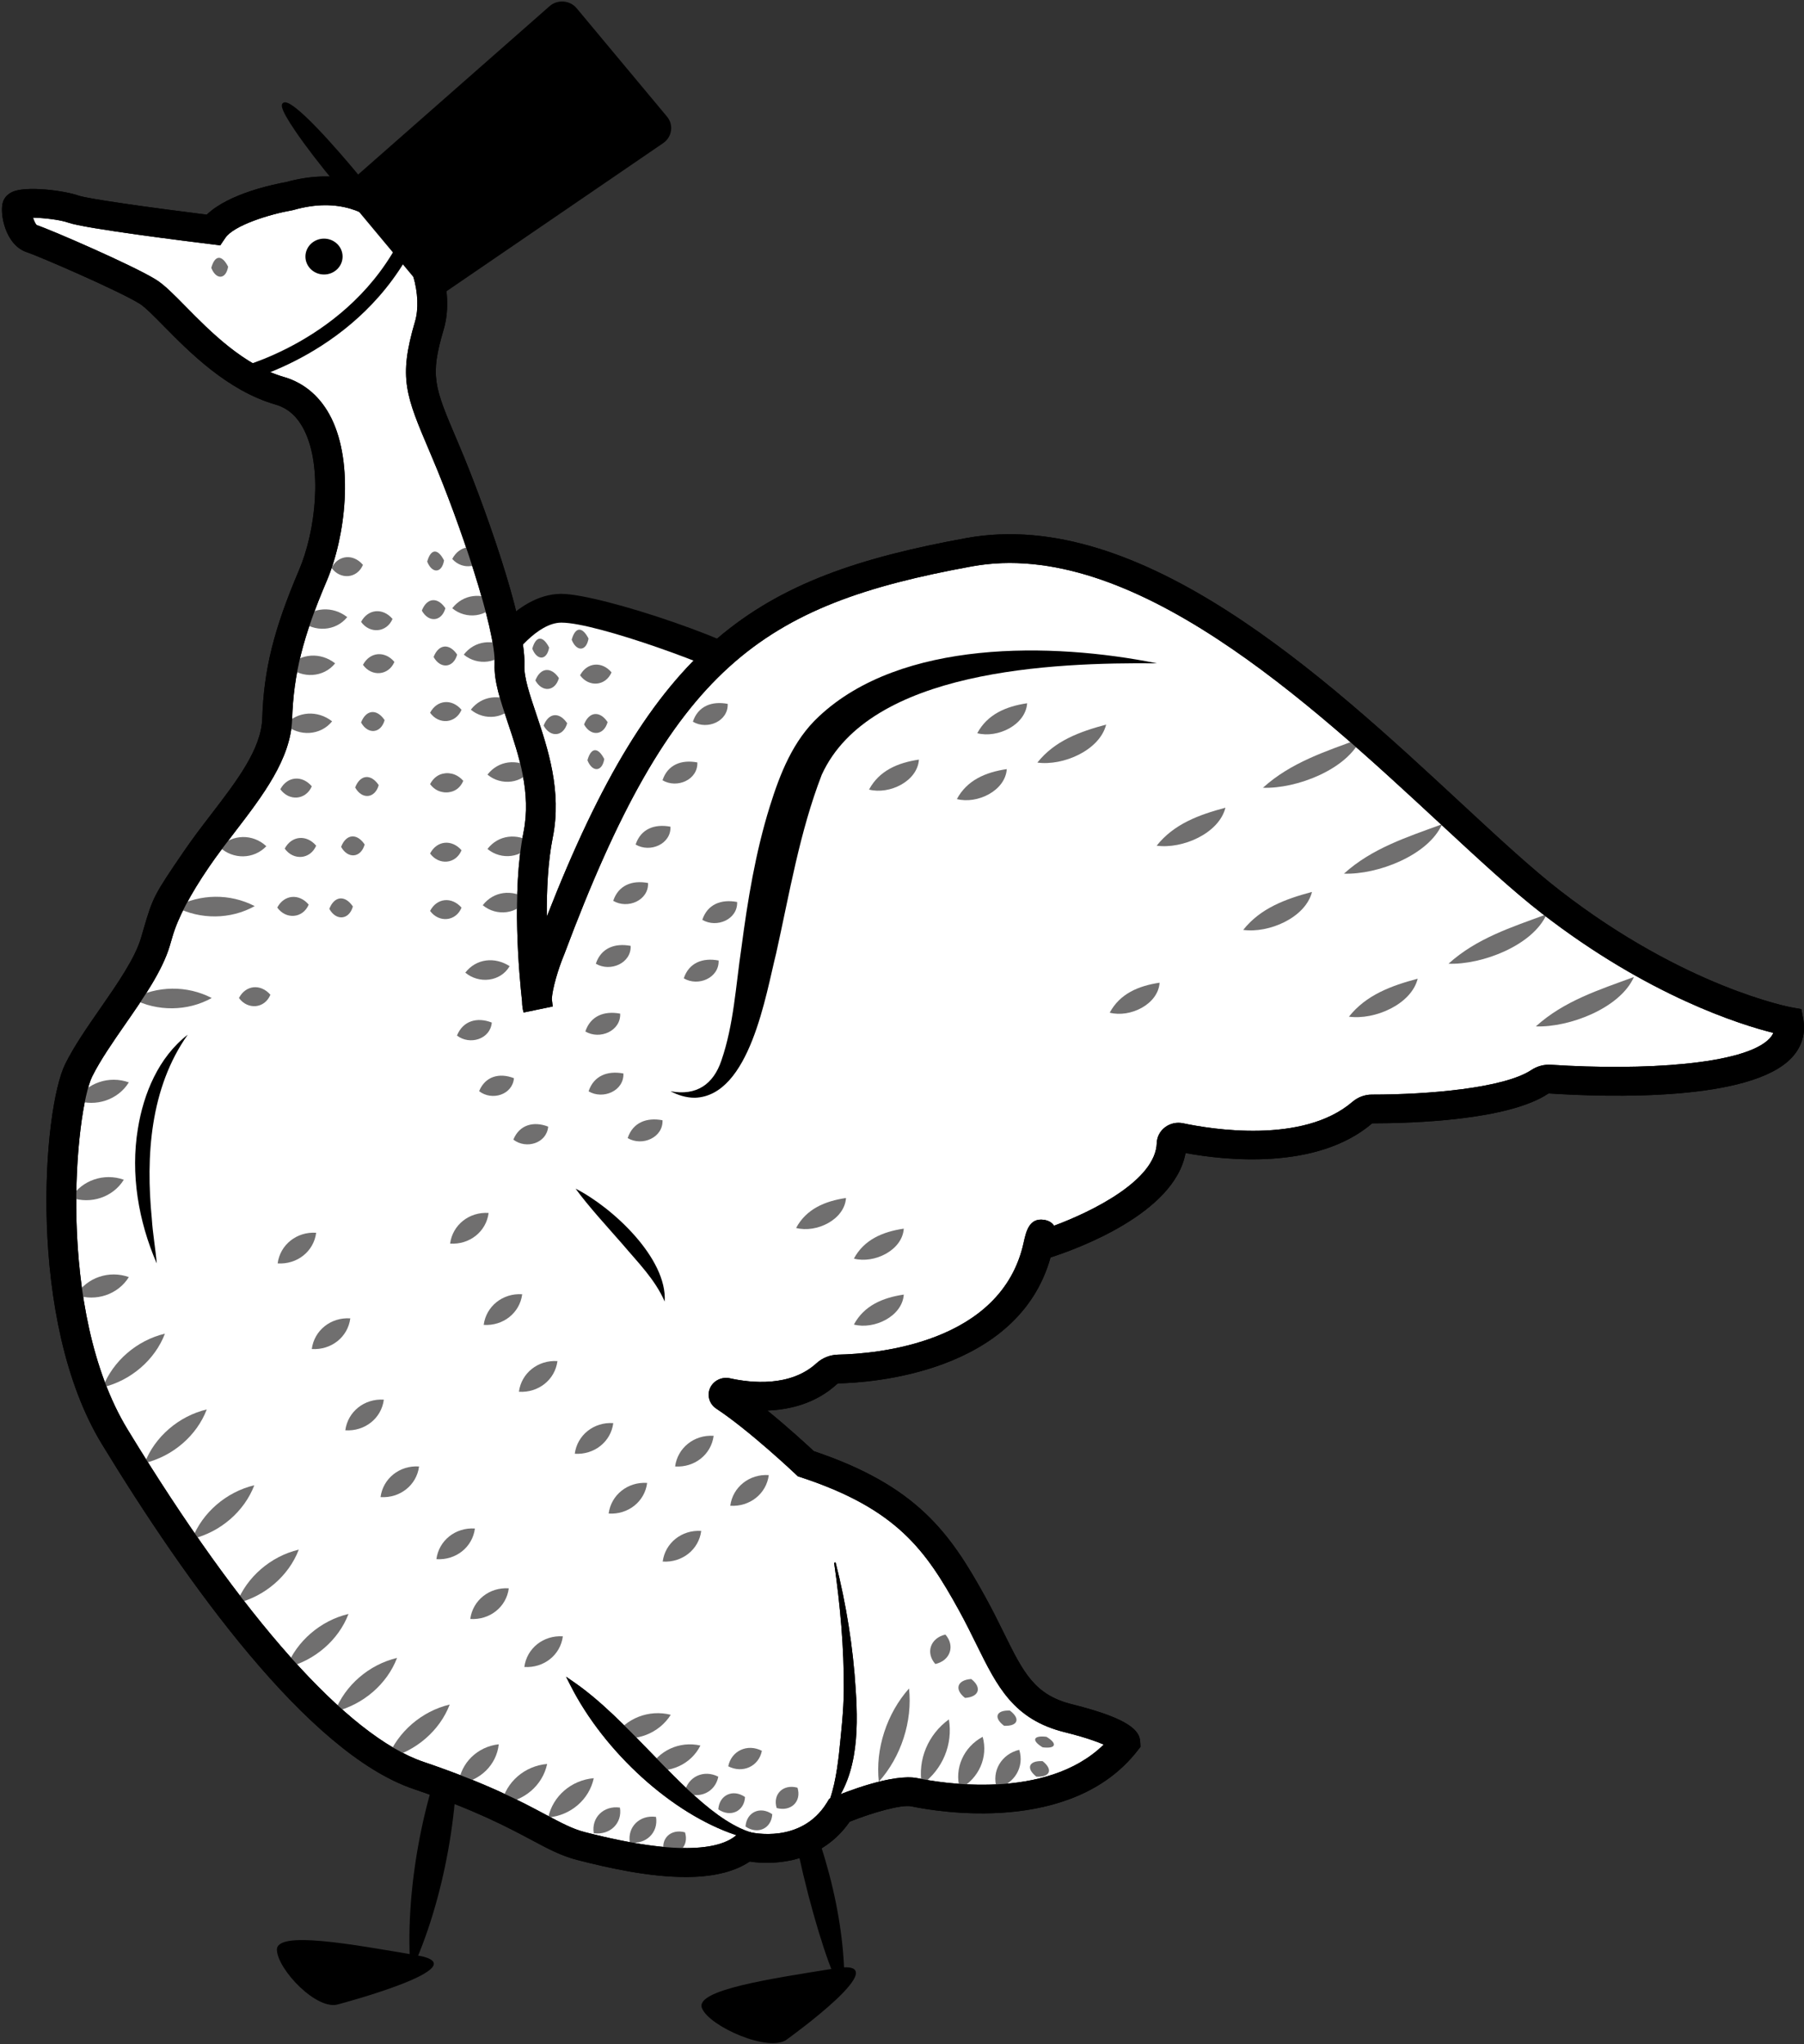 <svg width="828" height="938" viewBox="0 0 828 938" fill="none" xmlns="http://www.w3.org/2000/svg">
<rect x="0" y="0" width="828" height="938" fill="#333333" stroke="none"/>
<g clip-path="url(#clip0_638_76)">
<path d="M387.54 911.103C385.192 924.307 360.769 843.166 361.247 811.717C377.279 839.073 387.951 879.654 387.54 911.103Z" fill="black"/>
<path d="M188.507 905.161C185.52 869.773 193.82 823.315 209.122 790.986C212.178 826.374 203.74 872.788 188.507 905.161Z" fill="black"/>
<path d="M224.948 304.512C224.948 304.512 239.52 279.292 257.466 279.137C275.413 278.983 342.776 303.148 348.454 310.696C354.133 318.245 280.932 491.795 280.932 491.795L201.665 482.882L224.948 304.512Z" fill="white"/>
<path d="M285.31 498.926L194.026 488.648L218.335 302.399L218.973 301.277C220.661 298.35 236.099 272.711 257.398 272.513C257.466 272.513 257.535 272.513 257.603 272.513C275.846 272.513 346.014 296.193 353.996 306.779C356.937 310.696 359.742 314.393 323.21 406.406C305.788 450.289 287.454 493.82 287.271 494.26L285.31 498.904V498.926ZM209.327 477.072L276.553 484.643C307.567 410.896 339.606 329.336 341.818 313.777C331.169 306.735 274.022 285.718 257.717 285.718C257.649 285.718 257.603 285.718 257.535 285.718C246.771 285.828 235.552 300.265 231.561 306.647L209.327 477.072Z" fill="black"/>
<path d="M97.701 105.476C97.701 105.476 40.919 98.522 33.736 95.947C26.553 93.372 8.675 92.096 7.876 94.671C7.078 97.245 8.948 107.699 14.535 109.504C20.122 111.308 57.429 127.396 67.828 133.844C78.227 140.292 99.047 170.816 128.373 179.311C157.699 187.806 154.757 237.961 143.56 264.194C132.364 290.427 127.917 308.275 127.21 329.886C126.503 351.497 105.181 372.25 90.245 394.104C75.308 415.979 76.653 414.174 71.317 432.177C65.981 450.179 45.457 472.318 36.131 491.09C26.804 509.863 18.799 603.769 52.663 659.337C86.527 714.906 143.56 798.248 192.087 814.71C240.591 831.171 250.739 843.011 266.725 847.127C282.71 851.242 325.377 861.784 342.434 847.127C342.434 847.127 370.688 854.323 385.351 830.665C385.351 830.665 409.866 820.366 419.74 822.435C429.614 824.503 488.517 835.287 516.497 799.547C516.497 799.547 516.224 794.925 490.364 788.477C464.504 782.029 461.311 763.256 446.124 735.747C430.937 708.238 416.798 687.133 369.89 671.684C369.89 671.684 348.546 651.459 332.628 640.939C331.557 640.235 332.286 638.628 333.541 638.914C344.965 641.445 365.238 643.36 379.445 630.354C380.927 629.011 382.866 628.241 384.895 628.197C400.334 627.889 465.12 623.421 476.499 571.616C479.121 559.71 478.095 571.352 478.095 571.352C478.095 571.352 536.816 553.746 537.751 524.674C537.819 522.803 539.643 521.439 541.536 521.857C555.127 524.74 600.028 532.156 625.227 510.545C626.458 509.489 627.986 508.873 629.628 508.873C641.144 508.873 688.941 508.168 706.66 496.46C708.074 495.514 709.738 495.052 711.472 495.162C729.327 496.328 826.974 501.236 820.908 468.731C820.908 468.731 771.332 459.994 711.882 413.932C652.432 367.893 543.406 235.408 444.779 253.41C346.151 271.412 303.325 299.89 252.495 435.72C252.495 435.72 244.445 455.108 246.862 462.679C246.862 462.679 240.591 414.967 246.999 383.056C253.407 351.167 233.134 322.514 233.841 305.018C234.548 287.522 216.966 236.42 204.88 207.943C192.794 179.465 189.784 173.985 197.059 149.293C204.333 124.601 181.506 76.118 132.911 89.961C132.911 89.961 105.022 94.759 97.724 105.476H97.701Z" fill="white"/>
<path d="M314.545 861.322C298.149 861.322 279.837 857.339 264.946 853.509C257.626 851.639 251.537 848.382 243.83 844.266C232.952 838.478 218.061 830.534 189.807 820.938C141.234 804.455 85.205 725.778 46.757 662.683C12.164 605.882 19.62 509.027 29.951 488.23C34.055 479.955 40.19 471.152 46.096 462.635C53.872 451.433 61.922 439.835 64.727 430.372L65.958 426.147C70.177 411.732 70.679 410.72 84.521 390.473C88.42 384.773 92.73 379.139 96.926 373.681C108.739 358.276 119.912 343.729 120.369 329.666C121.098 307.175 125.682 288.754 137.221 261.685C144.997 243.463 148.075 214.501 139.729 197.6C136.582 191.217 132.227 187.3 126.389 185.627C104.292 179.223 86.824 161.463 75.262 149.733C70.815 145.2 66.597 140.93 64.134 139.39C54.214 133.25 17.158 117.294 12.369 115.754C2.426 112.563 -0.265 97.862 1.332 92.778C1.947 90.775 3.452 89.125 5.528 88.135C11.821 85.12 29.609 87.452 36.13 89.785C40.007 91.172 68.375 95.199 94.897 98.5C105.044 88.729 126.001 84.503 131.337 83.557C152.454 77.659 171.951 81.951 186.295 95.661C201.277 109.988 208.757 133.844 203.649 151.142C197.287 172.731 199.202 177.243 209.92 202.397L211.22 205.478C220.797 228.058 241.526 284.551 240.683 305.304C240.455 310.828 243.077 318.574 246.087 327.553C251.4 343.333 257.991 362.963 253.704 384.333C251.492 395.314 250.876 408.387 250.967 420.645C300.315 294.388 345.627 264.788 443.501 246.918C523.566 232.305 608.238 310.762 670.037 368.047C687.778 384.487 703.102 398.703 716.146 408.783C773.339 453.084 821.638 462.151 822.139 462.239L826.791 463.075L827.635 467.565C828.867 474.167 827.065 480.285 822.436 485.281C803.691 505.484 738.243 503.547 710.993 501.764C710.833 501.764 710.651 501.852 710.514 501.918C692.042 514.133 648.054 515.475 629.81 515.475C604.338 537.284 561.786 532.377 544.136 529.12C539.05 557.069 493.716 573.311 482.177 577.03C467.24 630.376 398.874 634.513 385.032 634.799C384.69 634.799 384.371 634.931 384.143 635.151C374.565 643.91 362.821 646.881 352.217 647.278C361.84 655.112 370.506 663.079 373.539 665.918C421.108 681.917 436.159 703.705 452.144 732.622C455.428 738.564 458.187 744.154 460.627 749.106C469.749 767.592 474.766 777.76 492.074 782.073C519.12 788.807 523.042 794.485 523.316 799.173L523.452 801.594L521.947 803.53C491.846 841.977 430.321 831.414 418.28 828.905C413.811 827.959 400.562 831.722 389.98 835.947C377.347 854.28 356.276 856.15 344.122 854.236C336.368 859.429 325.924 861.344 314.545 861.344V861.322ZM16.884 103.298C23.634 105.542 60.941 121.74 71.522 128.276C75.399 130.675 79.732 135.076 85.205 140.644C96.402 152.022 111.726 167.603 130.334 172.995C139.82 175.746 147.346 182.282 152.112 191.944C162.442 212.895 158.679 246.126 149.9 266.725C139.045 292.188 134.735 309.353 134.074 330.106C133.481 348.284 120.505 365.208 107.963 381.56C103.904 386.864 99.685 392.343 95.991 397.757C87.28 410.507 81.678 421.166 79.184 429.734L77.93 434.003C74.532 445.469 65.867 457.948 57.498 469.986C51.865 478.106 46.028 486.513 42.333 493.952C34.671 509.379 25.321 601.37 58.593 655.993C111.293 742.504 159.523 796.664 194.368 808.482C223.694 818.429 239.178 826.682 250.465 832.712C257.626 836.52 262.802 839.292 268.503 840.745C313.701 852.387 331.192 847.963 337.896 842.197L340.633 839.843L344.19 840.745C345.125 840.965 367.724 846.269 379.491 827.276L380.608 825.45L382.615 824.614C387.039 822.743 409.752 813.61 421.176 815.987C431.187 818.077 480.056 826.572 506.577 800.559C503.385 799.151 497.912 797.192 488.653 794.881C465.142 789.027 457.708 773.93 448.267 754.806C445.782 749.766 443.205 744.528 440.081 738.851C424.962 711.473 411.758 692.459 367.678 677.934L366.196 677.45L365.078 676.393C364.873 676.195 343.962 656.433 328.752 646.397C325.582 644.307 324.396 640.323 325.924 636.912C327.475 633.523 331.306 631.652 335.068 632.489C344.714 634.623 362.73 636.56 374.747 625.578C377.461 623.091 381.018 621.683 384.758 621.617C402.135 621.265 459.67 616.489 469.817 570.274C470.935 565.168 472.349 558.786 479.099 559.754C481.425 560.084 482.884 561.096 483.796 562.461C501.492 555.881 530.385 541.598 530.932 524.52C531.023 521.659 532.414 519.018 534.763 517.258C537.112 515.497 540.122 514.837 543.041 515.453C555.492 518.094 597.907 525.202 620.711 505.638C623.22 503.481 626.39 502.293 629.651 502.293C629.673 502.293 629.696 502.293 629.719 502.293C655.602 502.293 690.241 499.344 702.806 491.047C705.542 489.242 708.689 488.384 711.928 488.604C753.75 491.333 800.977 488.648 812.265 476.478C813.018 475.664 813.565 474.827 813.907 473.969C798.879 470.228 756.646 457.089 707.618 419.104C694.118 408.651 678.588 394.258 660.596 377.576C600.94 322.294 519.211 246.566 446.078 259.903C349.047 277.619 308.388 305.832 258.971 437.965L258.88 438.185C256.098 444.875 253.544 453.7 253.27 458.366C253.498 460.544 253.681 461.799 253.681 461.865L240.341 464.616C239.862 463.119 239.656 461.425 239.634 459.598C238.265 447.318 234.776 409.355 240.295 381.824C243.898 363.8 238.151 346.722 233.089 331.647C229.668 321.457 226.704 312.676 227.023 304.798C227.684 288.776 210.604 238.863 198.564 210.496L197.264 207.415C186.181 181.358 182.829 173.501 190.491 147.533C193.798 136.309 189.533 117.338 176.672 105.036C169.101 97.796 155.692 90.401 134.849 96.321L134.119 96.497C123.721 98.302 107.347 103.408 103.448 109.13L101.099 112.585L96.858 112.057C87.257 110.89 38.913 104.882 31.364 102.175C27.556 100.811 20.008 99.975 15.174 99.886C15.63 101.383 16.291 102.814 16.907 103.32L16.884 103.298Z" fill="black"/>
<path d="M264.216 545.471C281.182 554.098 306.313 577.448 305.081 597.255C300.611 587.043 292.881 579.429 285.766 571C279.221 563.495 269.986 553.482 264.193 545.471H264.216Z" fill="black"/>
<path d="M86.162 474.806C68.877 499.278 66.87 530.551 69.675 559.204C70.086 565.894 71.385 573.047 71.933 579.759C63.564 560.481 59.824 538.693 63.29 517.918C65.867 501.897 72.754 485.171 86.162 474.806Z" fill="black"/>
<path d="M262.802 772.852C294.683 794.837 323.735 842.748 352.924 843.43C347.839 843.298 342.753 842.418 337.896 840.943C306.905 830.6 277.055 800.978 262.802 772.852Z" fill="black"/>
<path d="M352.901 844.552C347.839 844.42 342.685 843.584 337.577 841.999C308.525 832.316 277.374 804.081 261.799 773.336L259.815 769.419L263.487 771.95C275.641 780.335 287.408 792.483 298.787 804.235C317.555 823.623 335.296 841.911 352.97 842.33L352.924 844.53L352.901 844.552ZM266.086 776.615C281.114 803.575 307.84 827.915 333.609 838.214C321.591 831.018 309.574 818.628 297.1 805.753C287.043 795.366 276.667 784.67 266.063 776.615H266.086Z" fill="black"/>
<path d="M383.527 716.975C388.407 736.188 391.554 755.752 392.763 775.537C394.04 794.881 393.766 817.967 378.692 832.756L378.145 832.36C382.546 823.447 384.006 814.05 385.1 804.543C386.081 794.97 387.198 785.33 387.29 775.647C387.426 756.104 385.625 736.474 382.843 717.085L383.504 716.953L383.527 716.975Z" fill="black"/>
<path d="M148.714 125.965C153.424 125.965 157.243 122.28 157.243 117.735C157.243 113.189 153.424 109.504 148.714 109.504C144.004 109.504 140.185 113.189 140.185 117.735C140.185 122.28 144.004 125.965 148.714 125.965Z" fill="black"/>
<path d="M109.149 175.659L107.598 169.232C108.123 169.122 160.686 156.754 184.539 108.096L190.719 110.913C165.429 162.52 111.429 175.152 109.149 175.659Z" fill="black"/>
<path d="M198.928 136.397L157.927 87.233L252.997 3.67C256.166 0.897 261.092 1.249 263.783 4.485L305.241 54.199C308 57.501 307.293 62.342 303.713 64.807L198.951 136.419L198.928 136.397Z" fill="black"/>
<path d="M198.723 137.893L156.376 87.122L252.221 2.856C253.977 1.293 256.258 0.545 258.652 0.721C261.024 0.897 263.167 1.975 264.672 3.78L306.13 53.495C307.658 55.322 308.319 57.632 307.977 59.965C307.635 62.298 306.358 64.323 304.374 65.687L198.746 137.893H198.723ZM159.5 87.342L199.156 134.9L303.029 63.882C304.511 62.87 305.446 61.373 305.697 59.657C305.948 57.94 305.469 56.246 304.329 54.881L262.894 5.167C261.799 3.846 260.226 3.054 258.492 2.922C256.737 2.79 255.072 3.34 253.772 4.484L159.523 87.342H159.5Z" fill="black"/>
<path d="M187.102 115.636C188.937 114.211 177.803 97.918 162.234 79.243C146.665 60.569 132.556 46.586 130.721 48.011C128.886 49.435 140.02 65.729 155.589 84.403C171.158 103.077 185.267 117.061 187.102 115.636Z" fill="black"/>
<path d="M187.025 116.723C181.529 116.723 161.119 92.778 154.711 85.098C147.163 76.053 140.413 67.25 135.693 60.362C127.848 48.874 129.148 47.839 130.015 47.179C133.914 44.164 156.353 70.441 163.126 78.562C170.674 87.607 177.424 96.41 182.145 103.298C189.989 114.786 188.689 115.82 187.823 116.481C187.617 116.635 187.344 116.723 187.025 116.723ZM131.816 49.314C133.002 52.923 141.394 65.621 156.49 83.712C171.586 101.802 182.623 112.431 186.021 114.324C184.835 110.715 176.444 98.016 161.347 79.926C146.251 61.836 135.214 51.206 131.816 49.314Z" fill="black"/>
<path d="M155.464 919.686C155.464 919.686 221.185 902.322 191.335 897.26C161.484 892.199 126.822 885.772 127.096 894.773C127.369 903.774 145.613 923.031 155.464 919.686Z" fill="black"/>
<path d="M361.247 935.795C361.247 935.795 413.514 898.361 383.618 903.202C353.722 908.022 318.832 913.106 322.184 921.512C325.536 929.919 353.084 942.133 361.247 935.817V935.795Z" fill="black"/>
<path d="M704.927 470.998C717.765 459.356 733.819 454.251 749.942 448.331C743.625 462.613 720.297 471.548 704.927 470.998Z" fill="#706F6F"/>
<path d="M664.837 442.235C677.676 430.593 693.73 425.487 709.852 419.567C703.536 433.85 680.207 442.785 664.837 442.235Z" fill="#706F6F"/>
<path d="M616.858 400.904C629.696 389.263 645.75 384.157 661.873 378.237C655.556 392.52 632.227 401.455 616.858 400.904Z" fill="#706F6F"/>
<path d="M579.664 361.489C592.503 349.848 608.557 344.742 624.679 338.822C618.363 353.105 595.034 362.04 579.664 361.489Z" fill="#706F6F"/>
<path d="M530.886 388.074C538.822 378.083 550.27 373.902 562.447 370.645C559.483 382.485 542.631 389.703 530.886 388.074Z" fill="#706F6F"/>
<path d="M570.611 426.719C578.547 416.728 589.995 412.547 602.172 409.29C599.207 421.13 582.355 428.348 570.611 426.719Z" fill="#706F6F"/>
<path d="M619.138 466.531C627.074 456.54 638.521 452.358 650.699 449.101C647.734 460.941 630.882 468.16 619.138 466.531Z" fill="#706F6F"/>
<path d="M476.134 349.935C484.07 339.944 495.517 335.762 507.695 332.505C504.73 344.345 487.878 351.564 476.134 349.935Z" fill="#706F6F"/>
<path d="M439.191 366.683C443.866 357.968 452.418 354.359 462.087 352.929C461.425 362.876 448.541 369.104 439.191 366.683Z" fill="#706F6F"/>
<path d="M448.541 336.467C453.216 327.752 461.767 324.143 471.436 322.712C470.775 332.66 457.891 338.888 448.541 336.467Z" fill="#706F6F"/>
<path d="M398.874 362.325C403.549 353.611 412.1 350.001 421.769 348.571C421.108 358.518 408.224 364.746 398.874 362.325Z" fill="#706F6F"/>
<path d="M509.337 464.704C514.011 455.989 522.563 452.38 532.232 450.95C531.571 460.897 518.686 467.125 509.337 464.704Z" fill="#706F6F"/>
<path d="M391.919 577.558C396.594 568.843 405.145 565.234 414.814 563.804C414.153 573.751 401.268 579.979 391.919 577.558Z" fill="#706F6F"/>
<path d="M365.398 563.496C370.073 554.781 378.624 551.172 388.293 549.741C387.632 559.689 374.747 565.917 365.398 563.496Z" fill="#706F6F"/>
<path d="M391.919 607.819C396.594 599.104 405.145 595.494 414.814 594.064C414.153 604.011 401.268 610.239 391.919 607.819Z" fill="#706F6F"/>
<path d="M288.092 522.254C290.464 515.079 296.78 512.68 304.078 514.067C304.42 522.012 294.751 526.193 288.092 522.254Z" fill="#706F6F"/>
<path d="M270.145 500.797C272.517 493.622 278.834 491.223 286.131 492.61C286.473 500.555 276.804 504.736 270.145 500.797Z" fill="#706F6F"/>
<path d="M235.62 522.958C238.379 516.158 244.878 514.353 251.606 516.994C250.944 524.609 241.526 527.514 235.62 522.958Z" fill="#706F6F"/>
<path d="M219.908 500.731C222.667 493.93 229.167 492.126 235.894 494.767C235.232 502.381 225.814 505.286 219.908 500.731Z" fill="#706F6F"/>
<path d="M209.738 475.202C212.497 468.402 218.996 466.597 225.723 469.238C225.062 476.852 215.644 479.757 209.738 475.202Z" fill="#706F6F"/>
<path d="M213.569 446.328C218.585 439.858 227.069 438.956 233.91 443.357C229.759 450.532 219.84 451.588 213.569 446.328Z" fill="#706F6F"/>
<path d="M221.573 415.386C226.59 408.916 235.073 408.013 241.914 412.415C237.764 419.589 227.844 420.646 221.573 415.386Z" fill="#706F6F"/>
<path d="M197.401 418.005C200.547 411.975 207.389 411.402 211.835 416.508C209.213 422.89 201.437 423.528 197.401 418.005Z" fill="#706F6F"/>
<path d="M197.401 391.661C200.547 385.631 207.389 385.059 211.835 390.165C209.213 396.547 201.437 397.185 197.401 391.661Z" fill="#706F6F"/>
<path d="M109.673 457.97C112.82 451.94 119.662 451.368 124.108 456.473C121.486 462.856 113.71 463.494 109.673 457.97Z" fill="#706F6F"/>
<path d="M198.199 359.817C201.346 353.787 208.187 353.214 212.634 358.32C210.011 364.702 202.235 365.34 198.199 359.817Z" fill="#706F6F"/>
<path d="M197.401 359.817C200.547 353.787 207.389 353.214 211.835 358.32C209.213 364.702 201.437 365.34 197.401 359.817Z" fill="#706F6F"/>
<path d="M197.401 327.07C200.593 321.062 207.457 320.533 211.835 325.727C209.122 332.065 201.391 332.638 197.401 327.07Z" fill="#706F6F"/>
<path d="M166.592 305.084C169.785 299.076 176.649 298.548 181.027 303.742C178.314 310.08 170.583 310.652 166.592 305.084Z" fill="#706F6F"/>
<path d="M165.726 285.366C168.918 279.357 175.782 278.829 180.161 284.023C177.447 290.361 169.716 290.933 165.726 285.366Z" fill="#706F6F"/>
<path d="M152.157 260.563C155.35 254.555 162.214 254.027 166.592 259.221C163.879 265.559 156.148 266.131 152.157 260.563Z" fill="#706F6F"/>
<path d="M199.02 301.475C201.323 295.511 206.271 295.071 209.829 300.397C208.096 306.603 202.098 307.087 199.02 301.475Z" fill="#706F6F"/>
<path d="M165.726 331.537C168.029 325.573 172.977 325.133 176.535 330.459C174.802 336.665 168.804 337.149 165.726 331.537Z" fill="#706F6F"/>
<path d="M163.012 361.357C165.315 355.393 170.264 354.953 173.821 360.279C172.088 366.485 166.091 366.969 163.012 361.357Z" fill="#706F6F"/>
<path d="M156.559 388.603C158.862 382.639 163.81 382.198 167.368 387.524C165.635 393.73 159.637 394.214 156.559 388.603Z" fill="#706F6F"/>
<path d="M151.154 417.058C153.457 411.094 158.406 410.654 161.963 415.98C160.23 422.186 154.232 422.67 151.154 417.058Z" fill="#706F6F"/>
<path d="M193.615 280.194C195.918 274.23 200.867 273.79 204.424 279.115C202.691 285.322 196.694 285.806 193.615 280.194Z" fill="#706F6F"/>
<path d="M196.078 257.702C197.765 251.628 201.004 251.672 203.808 257.174C202.782 263.204 198.244 263.248 196.078 257.702Z" fill="#706F6F"/>
<path d="M96.972 122.907C98.659 116.833 101.897 116.877 104.702 122.379C103.676 128.409 99.138 128.453 96.972 122.907Z" fill="#706F6F"/>
<path d="M223.739 389.571C228.756 383.101 237.239 382.198 244.08 386.6C239.93 393.774 230.01 394.831 223.739 389.571Z" fill="#706F6F"/>
<path d="M100.826 388.735C106.709 382.705 116.081 382.551 122.239 388.317C116.469 394.391 106.891 394.479 100.826 388.735Z" fill="#706F6F"/>
<path d="M80.644 416.222C91.795 410.104 105.592 409.928 116.902 415.804C105.82 421.988 91.909 422.076 80.644 416.222Z" fill="#706F6F"/>
<path d="M60.919 458.388C72.07 452.27 85.866 452.094 97.177 457.97C86.094 464.154 72.184 464.242 60.919 458.388Z" fill="#706F6F"/>
<path d="M223.739 355.46C228.756 348.989 237.239 348.087 244.08 352.489C239.93 359.663 230.01 360.719 223.739 355.46Z" fill="#706F6F"/>
<path d="M130.95 332.506C136.673 326.3 145.818 325.815 152.431 331.009C147.118 337.611 137.243 338.074 130.95 332.506Z" fill="#706F6F"/>
<path d="M132.341 305.899C138.065 299.693 147.209 299.208 153.822 304.402C148.509 311.004 138.635 311.467 132.341 305.899Z" fill="#706F6F"/>
<path d="M137.882 284.683C143.606 278.477 152.75 277.993 159.363 283.187C154.05 289.789 144.176 290.251 137.882 284.683Z" fill="#706F6F"/>
<path d="M216.1 325.661C221.117 319.191 229.6 318.289 236.441 322.69C232.291 329.865 222.371 330.921 216.1 325.661Z" fill="#706F6F"/>
<path d="M212.862 300.397C217.878 293.926 226.362 293.024 233.203 297.426C229.052 304.6 219.133 305.656 212.862 300.397Z" fill="#706F6F"/>
<path d="M207.571 279.116C212.588 272.646 221.071 271.743 227.912 276.145C223.762 283.319 213.842 284.376 207.571 279.116Z" fill="#706F6F"/>
<path d="M207.571 256.492C210.832 250.264 217.742 249.34 223.055 253.917C220.706 260.695 212.269 261.818 207.571 256.492Z" fill="#706F6F"/>
<path d="M268.663 473.331C271.035 466.157 277.351 463.758 284.649 465.145C284.991 473.089 275.322 477.271 268.663 473.331Z" fill="#706F6F"/>
<path d="M313.838 448.947C316.209 441.773 322.526 439.374 329.823 440.76C330.165 448.705 320.497 452.886 313.838 448.947Z" fill="#706F6F"/>
<path d="M273.475 442.235C275.846 435.06 282.163 432.661 289.46 434.048C289.802 441.993 280.134 446.174 273.475 442.235Z" fill="#706F6F"/>
<path d="M281.456 413.383C283.828 406.209 290.144 403.81 297.442 405.196C297.784 413.141 288.115 417.322 281.456 413.383Z" fill="#706F6F"/>
<path d="M322.344 422.098C324.715 414.923 331.032 412.525 338.329 413.911C338.671 421.856 329.003 426.037 322.344 422.098Z" fill="#706F6F"/>
<path d="M291.741 387.546C294.112 380.372 300.429 377.973 307.726 379.359C308.068 387.304 298.399 391.485 291.741 387.546Z" fill="#706F6F"/>
<path d="M304.078 358.056C306.449 350.882 312.766 348.483 320.063 349.87C320.405 357.814 310.736 361.996 304.078 358.056Z" fill="#706F6F"/>
<path d="M318.011 331.185C320.383 324.011 326.699 321.612 333.997 322.999C334.339 330.943 324.67 335.125 318.011 331.185Z" fill="#706F6F"/>
<path d="M127.255 416.464C130.448 410.456 137.312 409.928 141.69 415.122C138.977 421.46 131.246 422.032 127.255 416.464Z" fill="#706F6F"/>
<path d="M130.676 389.417C133.869 383.409 140.733 382.881 145.111 388.074C142.397 394.412 134.667 394.985 130.676 389.417Z" fill="#706F6F"/>
<path d="M128.669 362.172C131.862 356.164 138.726 355.635 143.104 360.829C140.39 367.167 132.66 367.74 128.669 362.172Z" fill="#706F6F"/>
<path d="M34.968 504.89C39.962 496.901 50.064 493.446 59.14 496.681C54.169 504.692 44.044 508.081 34.968 504.89Z" fill="#706F6F"/>
<path d="M32.664 549.565C37.658 541.576 47.761 538.121 56.837 541.356C51.865 549.367 41.74 552.756 32.664 549.565Z" fill="#706F6F"/>
<path d="M34.968 594.24C39.962 586.251 50.064 582.796 59.14 586.031C54.169 594.042 44.044 597.431 34.968 594.24Z" fill="#706F6F"/>
<path d="M47.19 636.604C51.797 624.61 62.811 615.059 75.695 612C71.135 624.016 60.052 633.523 47.19 636.604Z" fill="#706F6F"/>
<path d="M127.438 579.759C128.555 571.22 136.172 565.102 145.111 565.697C144.016 574.279 136.354 580.331 127.438 579.759Z" fill="#706F6F"/>
<path d="M143.104 619.043C144.222 610.504 151.838 604.386 160.777 604.98C159.683 613.563 152.02 619.615 143.104 619.043Z" fill="#706F6F"/>
<path d="M158.497 656.345C159.614 647.806 167.231 641.688 176.17 642.282C175.075 650.865 167.413 656.917 158.497 656.345Z" fill="#706F6F"/>
<path d="M174.665 687.002C175.782 678.463 183.399 672.345 192.338 672.939C191.243 681.522 183.581 687.574 174.665 687.002Z" fill="#706F6F"/>
<path d="M200.297 715.479C201.414 706.94 209.031 700.822 217.97 701.416C216.875 709.999 209.213 716.051 200.297 715.479Z" fill="#706F6F"/>
<path d="M215.849 742.922C216.966 734.384 224.583 728.265 233.522 728.86C232.428 737.443 224.765 743.495 215.849 742.922Z" fill="#706F6F"/>
<path d="M240.66 764.952C241.777 756.413 249.394 750.295 258.333 750.889C257.238 759.472 249.576 765.524 240.66 764.952Z" fill="#706F6F"/>
<path d="M66.391 671.376C70.998 659.382 82.012 649.831 94.897 646.772C90.336 658.788 79.253 668.295 66.391 671.376Z" fill="#706F6F"/>
<path d="M88.215 706.17C92.821 694.176 103.836 684.624 116.72 681.565C112.159 693.581 101.076 703.089 88.215 706.17Z" fill="#706F6F"/>
<path d="M108.625 735.704C113.231 723.71 124.245 714.159 137.13 711.1C132.569 723.116 121.486 732.623 108.625 735.704Z" fill="#706F6F"/>
<path d="M131.451 765.216C136.058 753.222 147.072 743.67 159.956 740.611C155.396 752.627 144.313 762.135 131.451 765.216Z" fill="#706F6F"/>
<path d="M153.731 785.397C158.337 773.403 169.352 763.852 182.236 760.792C177.675 772.809 166.592 782.316 153.731 785.397Z" fill="#706F6F"/>
<path d="M177.903 806.788C182.509 794.794 193.524 785.243 206.408 782.184C201.847 794.2 190.765 803.707 177.903 806.788Z" fill="#706F6F"/>
<path d="M230.238 827.475C232.336 817.703 240.819 810.331 251.127 809.451C249.074 819.244 240.523 826.572 230.238 827.475Z" fill="#706F6F"/>
<path d="M251.628 834.011C253.726 824.24 262.209 816.867 272.517 815.987C270.465 825.78 261.913 833.109 251.628 834.011Z" fill="#706F6F"/>
<path d="M210.467 818.452C211.493 809.011 219.11 801.506 228.916 800.428C227.935 809.891 220.25 817.351 210.467 818.452Z" fill="#706F6F"/>
<path d="M272.517 841.229C271.354 834.055 277.078 828.421 284.535 829.477C285.72 836.674 279.951 842.242 272.517 841.229Z" fill="#706F6F"/>
<path d="M289.073 845.499C287.91 838.324 293.633 832.691 301.09 833.747C302.276 840.943 296.507 846.511 289.073 845.499Z" fill="#706F6F"/>
<path d="M304.853 850.164C302.915 843.848 307.818 839.007 314.408 840.833C316.369 847.171 311.421 851.969 304.853 850.164Z" fill="#706F6F"/>
<path d="M356.481 829.676C354.543 823.359 359.446 818.518 366.036 820.344C367.997 826.683 363.049 831.458 356.481 829.676Z" fill="#706F6F"/>
<path d="M206.591 570.67C207.708 562.131 215.325 556.013 224.264 556.607C223.169 565.19 215.507 571.242 206.591 570.67Z" fill="#706F6F"/>
<path d="M222.006 607.973C223.124 599.434 230.74 593.316 239.679 593.91C238.585 602.493 230.922 608.545 222.006 607.973Z" fill="#706F6F"/>
<path d="M238.174 638.651C239.291 630.112 246.908 623.994 255.847 624.588C254.753 633.171 247.09 639.223 238.174 638.651Z" fill="#706F6F"/>
<path d="M263.806 667.106C264.923 658.568 272.54 652.45 281.479 653.044C280.384 661.627 272.722 667.679 263.806 667.106Z" fill="#706F6F"/>
<path d="M279.358 694.55C280.476 686.011 288.092 679.893 297.031 680.487C295.937 689.07 288.275 695.122 279.358 694.55Z" fill="#706F6F"/>
<path d="M309.87 672.938C310.987 664.4 318.604 658.282 327.543 658.876C326.448 667.459 318.786 673.511 309.87 672.938Z" fill="#706F6F"/>
<path d="M335.182 690.963C336.3 682.424 343.916 676.306 352.855 676.9C351.761 685.483 344.099 691.535 335.182 690.963Z" fill="#706F6F"/>
<path d="M304.169 716.579C305.286 708.04 312.903 701.922 321.842 702.516C320.747 711.099 313.085 717.151 304.169 716.579Z" fill="#706F6F"/>
<path d="M281.867 796.994C287.271 788.478 297.852 784.34 307.863 786.893C302.481 795.432 291.878 799.525 281.867 796.994Z" fill="#706F6F"/>
<path d="M297.784 811.915C302.071 803.377 311.877 798.799 321.477 801C317.213 809.583 307.361 814.072 297.784 811.915Z" fill="#706F6F"/>
<path d="M334.247 810.529C335.684 803.399 343.05 799.988 349.686 803.421C348.272 810.573 340.883 813.94 334.247 810.529Z" fill="#706F6F"/>
<path d="M314.248 822.413C315.685 815.283 323.051 811.871 329.687 815.305C328.273 822.457 320.884 825.824 314.248 822.413Z" fill="#706F6F"/>
<path d="M329.687 830.292C330.097 823.712 336.414 820.763 341.955 824.636C341.59 831.238 335.228 834.121 329.687 830.292Z" fill="#706F6F"/>
<path d="M342.183 838.17C342.594 831.59 348.91 828.641 354.452 832.514C354.087 839.117 347.725 842 342.183 838.17Z" fill="#706F6F"/>
<path d="M417.231 774.811C418.873 789.776 413.605 806.194 403.366 817.594C401.702 802.54 407.015 786.299 417.231 774.811Z" fill="#706F6F"/>
<path d="M435.52 789.006C437.458 800.362 432.67 812.004 423.092 818.87C421.108 807.514 425.988 795.894 435.52 789.006Z" fill="#706F6F"/>
<path d="M451.027 796.995C453.604 806.304 449.316 816.141 440.537 820.807C437.914 811.476 442.27 801.682 451.027 796.995Z" fill="#706F6F"/>
<path d="M467.811 802.958C470.251 810.727 465.69 818.562 457.503 820.498C455.018 812.73 459.647 804.917 467.811 802.958Z" fill="#706F6F"/>
<path d="M445.782 770.476C450.799 774.393 449.408 778.728 442.931 779.147C437.892 775.229 439.328 770.894 445.782 770.476Z" fill="#706F6F"/>
<path d="M433.924 750.075C438.462 755.246 436.181 762.047 429.295 763.587C424.711 758.393 427.06 751.637 433.924 750.075Z" fill="#706F6F"/>
<path d="M463.523 784.956C468.495 788.698 467.172 792.219 460.855 791.933C455.861 788.191 457.229 784.67 463.523 784.956Z" fill="#706F6F"/>
<path d="M480.307 796.995C485.529 800.142 484.663 802.585 478.528 801.814C473.283 798.667 474.218 796.246 480.307 796.995Z" fill="#706F6F"/>
<path d="M478.528 808.152C483.431 812.004 482.018 815.613 475.678 815.283C470.752 811.431 472.212 807.844 478.528 808.152Z" fill="#706F6F"/>
<path d="M266.246 309.882C269.438 303.874 276.302 303.346 280.681 308.54C277.967 314.878 270.237 315.45 266.246 309.882Z" fill="#706F6F"/>
<path d="M249.508 332.968C251.811 327.004 256.759 326.564 260.317 331.889C258.584 338.096 252.586 338.58 249.508 332.968Z" fill="#706F6F"/>
<path d="M268.07 332.439C270.373 326.475 275.322 326.035 278.879 331.361C277.146 337.567 271.149 338.051 268.07 332.439Z" fill="#706F6F"/>
<path d="M245.722 312.237C248.025 306.273 252.974 305.833 256.531 311.158C254.798 317.365 248.801 317.849 245.722 312.237Z" fill="#706F6F"/>
<path d="M244.308 297.668C245.996 291.594 249.234 291.638 252.039 297.14C251.013 303.17 246.475 303.214 244.308 297.668Z" fill="#706F6F"/>
<path d="M262.392 293.552C264.079 287.478 267.318 287.522 270.123 293.024C269.096 299.054 264.558 299.098 262.392 293.552Z" fill="#706F6F"/>
<path d="M269.621 348.857C271.308 342.783 274.547 342.827 277.351 348.329C276.325 354.359 271.787 354.403 269.621 348.857Z" fill="#706F6F"/>
<path d="M530.886 304.402C483.18 303.917 399.17 307.329 377.165 355.525C366.948 382.022 362.433 409.685 356.253 437.415C351.51 456.187 344.19 502.887 318.969 503.745C314.818 503.767 311.033 502.469 307.726 500.752C319.698 503.019 327.452 497.517 331.1 486.667C336.824 470.052 337.668 452.512 340.313 434.796C343.141 413.228 346.744 391.177 353.312 370.116C357.964 355.173 363.961 339.768 375.865 328.764C413.583 293.354 482.793 294.718 530.886 304.358V304.402Z" fill="black"/>
<path d="M314.545 861.322C298.149 861.322 279.837 857.339 264.946 853.509C257.626 851.639 251.537 848.382 243.83 844.266C232.952 838.478 218.061 830.534 189.807 820.938C141.234 804.455 85.205 725.778 46.757 662.683C12.164 605.882 19.62 509.027 29.951 488.23C34.055 479.955 40.19 471.152 46.096 462.635C53.872 451.433 61.922 439.835 64.727 430.372L65.958 426.147C70.177 411.732 70.679 410.72 84.521 390.473C88.42 384.773 92.73 379.139 96.926 373.681C108.739 358.276 119.912 343.729 120.369 329.666C121.098 307.175 125.682 288.754 137.221 261.685C144.997 243.463 148.075 214.501 139.729 197.6C136.582 191.217 132.227 187.3 126.389 185.627C104.292 179.223 86.824 161.463 75.262 149.733C70.815 145.2 66.597 140.93 64.134 139.39C54.214 133.25 17.158 117.294 12.369 115.754C2.426 112.563 -0.265 97.862 1.332 92.778C1.947 90.775 3.452 89.125 5.528 88.135C11.821 85.12 29.609 87.452 36.13 89.785C40.007 91.172 68.375 95.199 94.897 98.5C105.044 88.729 126.001 84.503 131.337 83.557C152.454 77.659 171.951 81.951 186.295 95.661C201.277 109.988 208.757 133.844 203.649 151.142C197.287 172.731 199.202 177.243 209.92 202.397L211.22 205.478C220.797 228.058 241.526 284.551 240.683 305.304C240.455 310.828 243.077 318.574 246.087 327.553C251.4 343.333 257.991 362.963 253.704 384.333C251.492 395.314 250.876 408.387 250.967 420.645C300.315 294.388 345.627 264.788 443.501 246.918C523.566 232.305 608.238 310.762 670.037 368.047C687.778 384.487 703.102 398.703 716.146 408.783C773.339 453.084 821.638 462.151 822.139 462.239L826.791 463.075L827.635 467.565C828.867 474.167 827.065 480.285 822.436 485.281C803.691 505.484 738.243 503.547 710.993 501.764C710.833 501.764 710.651 501.852 710.514 501.918C692.042 514.133 648.054 515.475 629.81 515.475C604.338 537.284 561.786 532.377 544.136 529.12C539.05 557.069 493.716 573.311 482.177 577.03C467.24 630.376 398.874 634.513 385.032 634.799C384.69 634.799 384.371 634.931 384.143 635.151C374.565 643.91 362.821 646.881 352.217 647.278C361.84 655.112 370.506 663.079 373.539 665.918C421.108 681.917 436.159 703.705 452.144 732.622C455.428 738.564 458.187 744.154 460.627 749.106C469.749 767.592 474.766 777.76 492.074 782.073C519.12 788.807 523.042 794.485 523.316 799.173L523.452 801.594L521.947 803.53C491.846 841.977 430.321 831.414 418.28 828.905C413.811 827.959 400.562 831.722 389.98 835.947C377.347 854.28 356.276 856.15 344.122 854.236C336.368 859.429 325.924 861.344 314.545 861.344V861.322ZM16.884 103.298C23.634 105.542 60.941 121.74 71.522 128.276C75.399 130.675 79.732 135.076 85.205 140.644C96.402 152.022 111.726 167.603 130.334 172.995C139.82 175.746 147.346 182.282 152.112 191.944C162.442 212.895 158.679 246.126 149.9 266.725C139.045 292.188 134.735 309.353 134.074 330.106C133.481 348.284 120.505 365.208 107.963 381.56C103.904 386.864 99.685 392.343 95.991 397.757C87.28 410.507 81.678 421.166 79.184 429.734L77.93 434.003C74.532 445.469 65.867 457.948 57.498 469.986C51.865 478.106 46.028 486.513 42.333 493.952C34.671 509.379 25.321 601.37 58.593 655.993C111.293 742.504 159.523 796.664 194.368 808.482C223.694 818.429 239.178 826.682 250.465 832.712C257.626 836.52 262.802 839.292 268.503 840.745C313.701 852.387 331.192 847.963 337.896 842.197L340.633 839.843L344.19 840.745C345.125 840.965 367.724 846.269 379.491 827.276L380.608 825.45L382.615 824.614C387.039 822.743 409.752 813.61 421.176 815.987C431.187 818.077 480.056 826.572 506.577 800.559C503.385 799.151 497.912 797.192 488.653 794.881C465.142 789.027 457.708 773.93 448.267 754.806C445.782 749.766 443.205 744.528 440.081 738.851C424.962 711.473 411.758 692.459 367.678 677.934L366.196 677.45L365.078 676.393C364.873 676.195 343.962 656.433 328.752 646.397C325.582 644.307 324.396 640.323 325.924 636.912C327.475 633.523 331.306 631.652 335.068 632.489C344.714 634.623 362.73 636.56 374.747 625.578C377.461 623.091 381.018 621.683 384.758 621.617C402.135 621.265 459.67 616.489 469.817 570.274C470.935 565.168 472.349 558.786 479.099 559.754C481.425 560.084 482.884 561.096 483.796 562.461C501.492 555.881 530.385 541.598 530.932 524.52C531.023 521.659 532.414 519.018 534.763 517.258C537.112 515.497 540.122 514.837 543.041 515.453C555.492 518.094 597.907 525.202 620.711 505.638C623.22 503.481 626.39 502.293 629.651 502.293C629.673 502.293 629.696 502.293 629.719 502.293C655.602 502.293 690.241 499.344 702.806 491.047C705.542 489.242 708.689 488.384 711.928 488.604C753.75 491.333 800.977 488.648 812.265 476.478C813.018 475.664 813.565 474.827 813.907 473.969C798.879 470.228 756.646 457.089 707.618 419.104C694.118 408.651 678.588 394.258 660.596 377.576C600.94 322.294 519.211 246.566 446.078 259.903C349.047 277.619 308.388 305.832 258.971 437.965L258.88 438.185C256.098 444.875 253.544 453.7 253.27 458.366C253.498 460.544 253.681 461.799 253.681 461.865L240.341 464.616C239.862 463.119 239.656 461.425 239.634 459.598C238.265 447.318 234.776 409.355 240.295 381.824C243.898 363.8 238.151 346.722 233.089 331.647C229.668 321.457 226.704 312.676 227.023 304.798C227.684 288.776 210.604 238.863 198.564 210.496L197.264 207.415C186.181 181.358 182.829 173.501 190.491 147.533C193.798 136.309 189.533 117.338 176.672 105.036C169.101 97.796 155.692 90.401 134.849 96.321L134.119 96.497C123.721 98.302 107.347 103.408 103.448 109.13L101.099 112.585L96.858 112.057C87.257 110.89 38.913 104.882 31.364 102.175C27.556 100.811 20.008 99.975 15.174 99.886C15.63 101.383 16.291 102.814 16.907 103.32L16.884 103.298Z" fill="black"/>
<path d="M262.802 772.852C294.683 794.837 323.735 842.748 352.924 843.43C347.839 843.298 342.753 842.418 337.896 840.943C306.905 830.6 277.055 800.978 262.802 772.852Z" fill="black"/>
<path d="M352.901 844.552C347.839 844.42 342.685 843.584 337.577 841.999C308.525 832.316 277.374 804.081 261.799 773.336L259.815 769.419L263.487 771.95C275.641 780.335 287.408 792.483 298.787 804.235C317.555 823.623 335.296 841.911 352.97 842.33L352.924 844.53L352.901 844.552ZM266.086 776.615C281.114 803.575 307.84 827.915 333.609 838.214C321.591 831.018 309.574 818.628 297.1 805.753C287.043 795.366 276.667 784.67 266.063 776.615H266.086Z" fill="black"/>
<path d="M383.527 716.975C388.407 736.188 391.554 755.752 392.763 775.537C394.04 794.881 393.766 817.967 378.692 832.756L378.145 832.36C382.546 823.447 384.006 814.05 385.1 804.543C386.081 794.97 387.198 785.33 387.29 775.647C387.426 756.104 385.625 736.474 382.843 717.085L383.504 716.953L383.527 716.975Z" fill="black"/>
</g>
<defs>
<clipPath id="clip0_638_76">
<rect width="827.102" height="936.857" fill="white" transform="translate(0.898 0.699)"/>
</clipPath>
</defs>
</svg>
